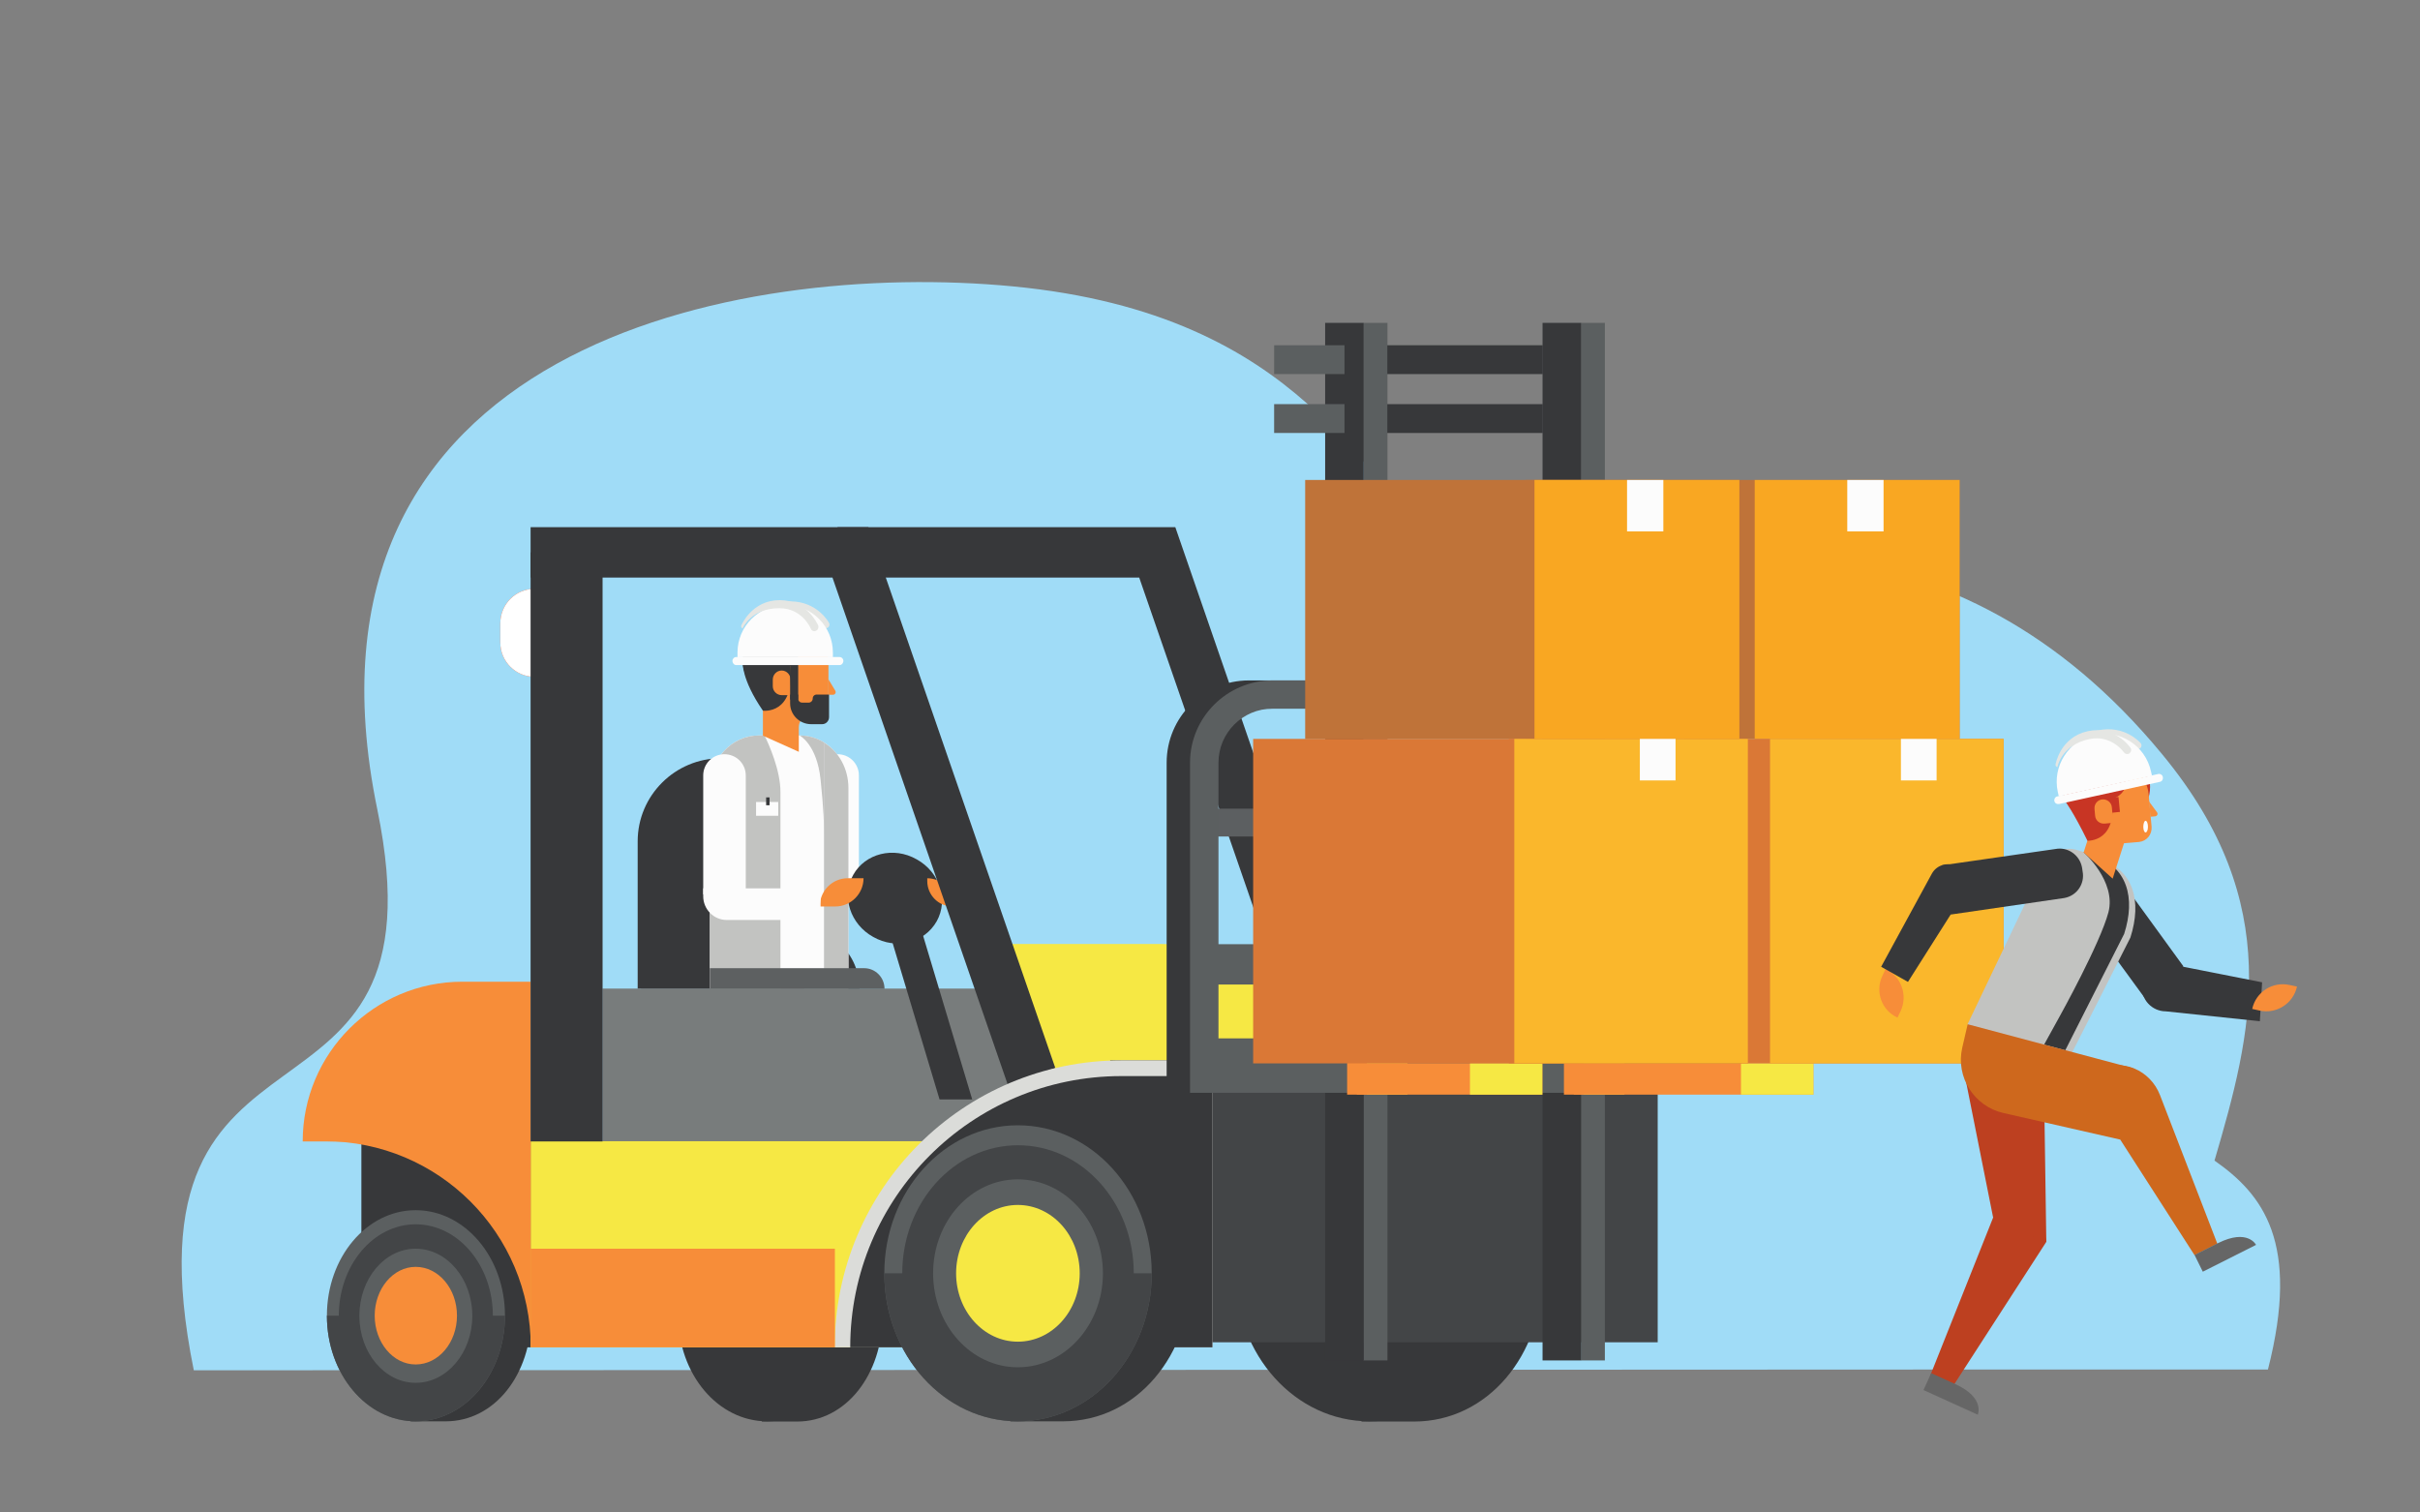 <svg id="eAMRNXQb2CD1" xmlns="http://www.w3.org/2000/svg" xmlns:xlink="http://www.w3.org/1999/xlink" viewBox="0 0 12000 7500" shape-rendering="geometricPrecision" text-rendering="geometricPrecision">
<rect x="0" y="0" width="12000" height="7500" fill="#808080" stroke="none"/>
<style><![CDATA[
#eAMRNXQb2CD8 {animation: eAMRNXQb2CD8_c_o 3000ms linear infinite normal forwards}@keyframes eAMRNXQb2CD8_c_o { 0% {opacity: 1} 10% {opacity: 0} 20% {opacity: 1} 30% {opacity: 0} 40% {opacity: 1} 50% {opacity: 0} 60% {opacity: 1} 70% {opacity: 0} 80% {opacity: 1} 90% {opacity: 0} 100% {opacity: 1}} #eAMRNXQb2CD117_ts {animation: eAMRNXQb2CD117_ts__ts 3000ms linear infinite normal forwards}@keyframes eAMRNXQb2CD117_ts__ts { 0% {transform: translate(7379.5px,4716.5px) scale(0,0)} 33.333% {transform: translate(7379.5px,4716.5px) scale(1,1)} 100% {transform: translate(7379.5px,4716.5px) scale(1,1)}} #eAMRNXQb2CD117 {animation: eAMRNXQb2CD117_c_o 3000ms linear infinite normal forwards}@keyframes eAMRNXQb2CD117_c_o { 0% {opacity: 0} 33.333% {opacity: 1} 100% {opacity: 0}}
]]></style>
<g clip-path="url(#eAMRNXQb2CD154)"><g><path d="M11544,6750h-11120-24c-1,0,7,0,18,0h11121h23c2,0-6,0-18,0Z" fill="#27314f" fill-rule="evenodd" stroke-width="28.222" stroke-linejoin="round"/><path d="M961,6795C569,4860,2232,5766,1871,4014C1395,1711,3665,1290,5022,1420c1454,139,1736,985,2123,1292c118-22,246-39,386-51c461-36,1036-16,1555,112c536,84,1115,335,1637,969c612,742,444,1379,258,2013c240,168,426,406,265,1036h-1281l-9004,4Z" fill="#a0dcf7" fill-rule="evenodd" stroke-width="28.222" stroke-linejoin="round"/><path d="M11582,6799h-11120-24c-1,0,7,0,18,0h11121h23c2,0-6,0-18,0Z" fill="#27314f" fill-rule="evenodd" stroke-width="28.222" stroke-linejoin="round"/><path d="M2651,3356v-436c-94,0-170,76-170,170v97c0,93,76,169,170,169Z" fill="#ed521f" fill-rule="evenodd" stroke-width="28.222" stroke-linejoin="round"/><path id="eAMRNXQb2CD8" d="M2651,3356v-436c-94,0-170,76-170,170v97c0,93,76,169,170,169Z" fill="#fff" fill-rule="evenodd" stroke-width="28.222" stroke-linejoin="round"/><g><path d="M3575,3760c228,0,413,184,413,412v731h-826v-731c0-228,186-412,413-412Z" fill="#37383a" fill-rule="evenodd" stroke-width="28.222" stroke-linejoin="round"/><path d="M3179,4596h777c169,0,306,138,306,307h-1083v-307Z" fill="#37383a" fill-rule="evenodd" stroke-width="28.222" stroke-linejoin="round"/></g><path d="M4096,3115c-7,0-13-3-16-9-2-4-49-89-162-89s-149,78-150,79c-4,8-14,12-23,8s-12-14-8-23c1-4,46-99,181-99s191,103,193,107c5,9,1,19-7,24-3,1-5,2-8,2Z" fill="#e5e6e3" fill-rule="evenodd" stroke-width="28.222" stroke-linejoin="round"/><g><path d="M4259,3845c0-58-47-105-105-105s-106,47-106,105v590h211v-590Z" fill="#fcfcfc" fill-rule="evenodd" stroke-width="28.222" stroke-linejoin="round"/><path d="M4207,3908v995h-687v-995c0-144,108-261,242-261h203c44,0,86,13,122,35c72,46,120,130,120,226Z" fill="#fcfcfc" fill-rule="evenodd" stroke-width="28.222" stroke-linejoin="round"/></g><g><path d="M3870,3927v976h-350v-995c0-144,108-261,243-261h28c21,43,79,171,79,280Zm337-20v996h-121v-1221c73,45,121,129,121,225Z" fill="#c2c3c1" fill-rule="evenodd" stroke-width="28.222" stroke-linejoin="round"/></g><path d="M3682,3271c0,111,93,202,207,202c116,0,208-91,208-202c0-112-92-204-208-204-114,0-207,92-207,204Z" fill="#37383a" fill-rule="evenodd" stroke-width="28.222" stroke-linejoin="round"/><g><path d="M4016,3550c-31,0-56,26-56,57v-57h71-15Z" fill="#f78d39" fill-rule="evenodd" stroke-width="28.222" stroke-linejoin="round"/><path d="M4033,3553h-57c-139,0-253-113-253-252v-13c0-98,79-177,177-177h31c98,0,177,79,177,177v190c0,41-34,75-75,75Z" fill="#f78d39" fill-rule="evenodd" stroke-width="28.222" stroke-linejoin="round"/><path d="M3961,3728l-178-80v-184h178v264Zm170-283h-24v-78l35,58c5,9-1,20-11,20Z" fill="#f78d39" fill-rule="evenodd" stroke-width="28.222" stroke-linejoin="round"/></g><path d="M3783,3524c-108-157-100-241-100-241l115-87c81,0,145,22,145,102l-24,4c24,244-136,222-136,222Z" fill="#37383a" fill-rule="evenodd" stroke-width="28.222" stroke-linejoin="round"/><path d="M3920,3447h-44c-24,0-44-20-44-44v-33c0-25,20-45,44-45s44,20,44,45v77Z" fill="#f78d39" fill-rule="evenodd" stroke-width="28.222" stroke-linejoin="round"/><g><path d="M3958,3469h-40v-192h40v192Z" fill="#37383a" fill-rule="evenodd" stroke-width="28.222" stroke-linejoin="round"/><path d="M4111,3444v112c0,19-15,35-34,35h-55c-57,0-104-46-104-103v-44h40v20c0,11,8,20,19,20h34c10,0,19-9,19-20c0-12,9-20,20-20h61Zm-44-269h-42c-38,0-69,31-68,70l1,34-235,52l7-182c0,0,209-134,337,26Zm164,1163c-60,107-15,245,99,308c114,65,254,30,315-78c59-106,15-244-100-307-114-65-255-29-314,77Z" fill="#37383a" fill-rule="evenodd" stroke-width="28.222" stroke-linejoin="round"/></g><g><path d="M4282,4355h-78c-77,0-139,62-139,140h77c78,0,140-64,140-140Zm316,0c69,0,125,55,125,125v15c-69,0-125-57-125-126v-14Z" fill="#f78d39" fill-rule="evenodd" stroke-width="28.222" stroke-linejoin="round"/></g><g><path d="M4069,4405h-582v39c0,65,52,118,117,118h465v-157Z" fill="#fcfcfc" fill-rule="evenodd" stroke-width="28.222" stroke-linejoin="round"/><path d="M3698,3845c0-58-47-105-106-105-58,0-105,47-105,105v590h211v-590Zm161,200h-110v-68h110v68Z" fill="#fcfcfc" fill-rule="evenodd" stroke-width="28.222" stroke-linejoin="round"/></g><path d="M3816,3993h-17v-39h17v39Z" fill="#37383a" fill-rule="evenodd" stroke-width="28.222" stroke-linejoin="round"/><path d="M4087,3682v462c0-42-3-138-18-278-18-175-104-219-104-219c45,0,86,13,122,35Z" fill="#c2c3c1" fill-rule="evenodd" stroke-width="28.222" stroke-linejoin="round"/><path d="M4086,4168v-25v25Z" fill="#f68818" fill-rule="evenodd" stroke-width="28.222" stroke-linejoin="round"/><g><path d="M4163,3298h-512c-11,0-19-10-19-21c0-10,8-19,19-19h512c11,0,19,9,19,19c0,11-8,21-19,21Z" fill="#fcfcfc" fill-rule="evenodd" stroke-width="28.222" stroke-linejoin="round"/><path d="M3894,3000c-131,0-237,105-237,236v23h473v-23c0-131-105-236-236-236Z" fill="#fcfcfc" fill-rule="evenodd" stroke-width="28.222" stroke-linejoin="round"/></g><path d="M4038,3130c-8,0-15-5-18-14-2-4-44-100-154-100-143-1-184,101-184,101s-10-6-6-16c1-1,52-125,190-125c137,0,188,120,191,125c4,10-1,23-11,27-3,1-5,2-8,2Z" fill="#e5e6e3" fill-rule="evenodd" stroke-width="28.222" stroke-linejoin="round"/><path d="M6519,5378L5649,2864h-1496v-250h1675l927,2682-236,82Z" fill="#37383a" fill-rule="evenodd" stroke-width="28.222" stroke-linejoin="round"/><path d="M4849,5309h1538c0-348-281-628-628-628h-910v628Z" fill="#f6e844" fill-rule="evenodd" stroke-width="28.222" stroke-linejoin="round"/><path d="M4955,4902h-1968v758h2020v-706c0-28-23-52-52-52Z" fill="#787c7c" fill-rule="evenodd" stroke-width="28.222" stroke-linejoin="round"/><g><path d="M3510,6524c0-216,111-401,268-481v-42h175c243,0,423,234,423,523c0,290-180,525-423,525h-175v-43c-157-80-268-266-268-482Z" fill="#37383a" fill-rule="evenodd" stroke-width="28.222" stroke-linejoin="round"/><path d="M3363,6524c0,290,197,524,441,524c243,0,442-234,442-524c0-289-199-523-442-523-244,0-441,234-441,523Zm2986-210c0-303,165-562,402-675v-59h261c365,0,637,329,637,734c0,406-272,735-637,735h-261v-60c-237-112-402-371-402-675Z" fill="#37383a" fill-rule="evenodd" stroke-width="28.222" stroke-linejoin="round"/><path d="M6127,6314c0,406,297,734,663,734s663-328,663-734c0-405-297-734-663-734s-663,329-663,734Z" fill="#37383a" fill-rule="evenodd" stroke-width="28.222" stroke-linejoin="round"/></g><path d="M5505,6656h2715v-1398h-2715v1398Z" fill="#434547" fill-rule="evenodd" stroke-width="28.222" stroke-linejoin="round"/><g><path d="M1792,6681h1232v-1022h-1232v1022Z" fill="#37383a" fill-rule="evenodd" stroke-width="28.222" stroke-linejoin="round"/><path d="M1768,6524c0-216,111-401,268-481v-42h174c244,0,424,234,424,523c0,290-180,524-424,524h-174v-42c-157-80-268-266-268-482Z" fill="#37383a" fill-rule="evenodd" stroke-width="28.222" stroke-linejoin="round"/></g><path d="M1621,6524c0,290,197,524,440,524c244,0,443-234,443-524c0-289-199-523-443-523-243,0-440,234-440,523Z" fill="#5b5f60" fill-rule="evenodd" stroke-width="28.222" stroke-linejoin="round"/><g><path d="M1680,6525c0,250,171,453,381,453c211,0,383-203,383-453c0-251-172-454-383-454-210,0-381,203-381,454Z" fill="#434547" fill-rule="evenodd" stroke-width="28.222" stroke-linejoin="round"/><path d="M1621,6524c0,289,197,524,440,524c244,0,443-235,443-524h-883Z" fill="#434547" fill-rule="evenodd" stroke-width="28.222" stroke-linejoin="round"/></g><path d="M1782,6525c0,183,125,332,279,332c155,0,281-149,281-332c0-184-126-333-281-333-154,0-279,149-279,333Z" fill="#5b5f60" fill-rule="evenodd" stroke-width="28.222" stroke-linejoin="round"/><path d="M1858,6524c0,133,91,242,203,242c114,0,205-109,205-242s-91-242-205-242c-112,0-203,109-203,242Z" fill="#f78d39" fill-rule="evenodd" stroke-width="28.222" stroke-linejoin="round"/><path d="M2631,5659h2344v1022h-2344v-1022Z" fill="#f6e844" fill-rule="evenodd" stroke-width="28.222" stroke-linejoin="round"/><path d="M4997,5378L4128,2864h-1497v-250h1675l927,2682-236,82Z" fill="#37383a" fill-rule="evenodd" stroke-width="28.222" stroke-linejoin="round"/><path d="M4139,6681h1873v-1423h-449c-787,0-1424,637-1424,1423Z" fill="#dbdcd9" fill-rule="evenodd" stroke-width="28.222" stroke-linejoin="round"/><g><path d="M4216,6681h1796v-1345h-451c-743,0-1345,603-1345,1345Z" fill="#37383a" fill-rule="evenodd" stroke-width="28.222" stroke-linejoin="round"/><path d="M4607,6314c0-303,165-563,403-675v-59h260c366,0,637,328,637,734s-271,734-637,734h-260v-59c-238-112-403-372-403-675Z" fill="#37383a" fill-rule="evenodd" stroke-width="28.222" stroke-linejoin="round"/></g><path d="M4385,6314c0,406,297,734,662,734c367,0,664-328,664-734s-297-734-664-734c-365,0-662,328-662,734Z" fill="#5b5f60" fill-rule="evenodd" stroke-width="28.222" stroke-linejoin="round"/><g><path d="M4474,6314c0,351,257,635,574,635s574-284,574-635-257-635-574-635-574,284-574,635Z" fill="#434547" fill-rule="evenodd" stroke-width="28.222" stroke-linejoin="round"/><path d="M4385,6314c0,406,297,734,662,734c367,0,664-328,664-734h-1326Z" fill="#434547" fill-rule="evenodd" stroke-width="28.222" stroke-linejoin="round"/></g><path d="M4627,6314c0,257,188,466,420,466c233,0,422-209,422-466c0-258-189-466-422-466-232,0-420,208-420,466Z" fill="#5b5f60" fill-rule="evenodd" stroke-width="28.222" stroke-linejoin="round"/><path d="M4741,6314c0,187,137,339,306,339c170,0,307-152,307-339s-137-339-307-339c-169,0-306,152-306,339Z" fill="#f6e844" fill-rule="evenodd" stroke-width="28.222" stroke-linejoin="round"/><path d="M6761,1601h119v5145h-119v-5145Z" fill="#5b5f60" fill-rule="evenodd" stroke-width="28.222" stroke-linejoin="round"/><path d="M6762,1601h-191v5145h191v-5145Z" fill="#37383a" fill-rule="evenodd" stroke-width="28.222" stroke-linejoin="round"/><path d="M7839,1601h119v5145h-119v-5145Z" fill="#5b5f60" fill-rule="evenodd" stroke-width="28.222" stroke-linejoin="round"/><path d="M7840,1601h-191v5145h191v-5145Z" fill="#37383a" fill-rule="evenodd" stroke-width="28.222" stroke-linejoin="round"/><g><path d="M6318,1855h349v-143h-349v143Zm0,292h349v-143h-349v143Z" fill="#5b5f60" fill-rule="evenodd" stroke-width="28.222" stroke-linejoin="round"/></g><g><path d="M7650,1712h-771v143h771v-143Zm0,292h-771v143h771v-143Z" fill="#37383a" fill-rule="evenodd" stroke-width="28.222" stroke-linejoin="round"/></g><g><path d="M2293,4868h339v792h-1131c0-437,355-792,792-792Z" fill="#f78d39" fill-rule="evenodd" stroke-width="28.222" stroke-linejoin="round"/><path d="M1501,5659h1131v1022c0-565-457-1022-1022-1022h-109Z" fill="#f78d39" fill-rule="evenodd" stroke-width="28.222" stroke-linejoin="round"/><path d="M2631,6192h1509v489h-1509v-489Z" fill="#f78d39" fill-rule="evenodd" stroke-width="28.222" stroke-linejoin="round"/></g><g><path d="M2988,2739h-357v2921h357v-2921ZM4367,4479h162l292,973h-162l-292-973Zm1558,800h2454v-1497c0-148-121-268-269-268h-1917c-148,0-268,120-268,268v1497Zm2594,140h-2734v-1637c0-225,183-408,408-408h1917c226,0,409,183,409,408v1637Z" fill="#37383a" fill-rule="evenodd" stroke-width="28.222" stroke-linejoin="round"/></g><g><path d="M5972,5149h2594v200h-2594v-200Zm0-467h2594v200h-2594v-200Z" fill="#5b5f60" fill-rule="evenodd" stroke-width="28.222" stroke-linejoin="round"/></g><g><path d="M8566,4148h-1125v-70h1125v70Z" fill="#606364" fill-rule="evenodd" stroke-width="28.222" stroke-linejoin="round"/><path d="M8566,4079h-1125v-69h1125v69Z" fill="#606364" fill-rule="evenodd" stroke-width="28.222" stroke-linejoin="round"/></g><g><path d="M7442,4148h-1124v-70h1124v70Z" fill="#5e6162" fill-rule="evenodd" stroke-width="28.222" stroke-linejoin="round"/><path d="M7442,4079h-1124v-69h1124v69Z" fill="#5e6162" fill-rule="evenodd" stroke-width="28.222" stroke-linejoin="round"/></g><path d="M6319,4148h-347v-138h347v138Z" fill="#5c5f61" fill-rule="evenodd" stroke-width="28.222" stroke-linejoin="round"/><path d="M6042,5279h2454v-1497c0-148-121-268-269-268h-1917c-148,0-268,120-268,268v1497Zm2594,140h-2735v-1637c0-225,184-408,409-408h1917c225,0,409,183,409,408v1637Z" fill="#5b5f60" fill-rule="evenodd" stroke-width="28.222" stroke-linejoin="round"/><path d="M7852,3921h203v1507h-203v-1507Z" fill="#f6e844" fill-rule="evenodd" stroke-width="28.222" stroke-linejoin="round"/><g><path d="M7755,5428h98v-1507h-98v1507Z" fill="#f78d39" fill-rule="evenodd" stroke-width="28.222" stroke-linejoin="round"/><path d="M8992,5272h-1188v156h1188v-156Z" fill="#f78d39" fill-rule="evenodd" stroke-width="28.222" stroke-linejoin="round"/></g><path d="M8992,5272h-359v156h359v-156Z" fill="#f6e844" fill-rule="evenodd" stroke-width="28.222" stroke-linejoin="round"/><path d="M7659,3921h97v90h-97v-90Z" fill="#f78d39" fill-rule="evenodd" stroke-width="28.222" stroke-linejoin="round"/><path d="M6777,3921h202v1507h-202v-1507Z" fill="#f6e844" fill-rule="evenodd" stroke-width="28.222" stroke-linejoin="round"/><g><path d="M6680,5428h98v-1507h-98v1507Z" fill="#f78d39" fill-rule="evenodd" stroke-width="28.222" stroke-linejoin="round"/><path d="M7648,5272h-920v156h920v-156Z" fill="#f78d39" fill-rule="evenodd" stroke-width="28.222" stroke-linejoin="round"/></g><path d="M7648,5272h-359v156h359v-156Z" fill="#f6e844" fill-rule="evenodd" stroke-width="28.222" stroke-linejoin="round"/><path d="M6584,3921h97v90h-97v-90Z" fill="#f78d39" fill-rule="evenodd" stroke-width="28.222" stroke-linejoin="round"/><path d="M9717,2380h-2153v1285h2153v-1285Z" fill="#bf7339" fill-rule="evenodd" stroke-width="28.222" stroke-linejoin="round"/><path d="M8701,3665h1016v-1285h-1016v1285Z" fill="#f9a722" fill-rule="evenodd" stroke-width="28.222" stroke-linejoin="round"/><path d="M9340,2635h-180v-255h180v255Z" fill="#fcfcfc" fill-rule="evenodd" stroke-width="28.222" stroke-linejoin="round"/><path d="M8625,2380h-2153v1285h2153v-1285Z" fill="#bf7339" fill-rule="evenodd" stroke-width="28.222" stroke-linejoin="round"/><path d="M7609,3665h1016v-1285h-1016v1285Z" fill="#f9a722" fill-rule="evenodd" stroke-width="28.222" stroke-linejoin="round"/><path d="M8248,2635h-180v-255h180v255Z" fill="#fcfcfc" fill-rule="evenodd" stroke-width="28.222" stroke-linejoin="round"/><path d="M9935,3664h-2453v1609h2453v-1609Z" fill="#da7836" fill-rule="evenodd" stroke-width="28.222" stroke-linejoin="round"/><path d="M9935,3664h-1158v1609h1158v-1609Z" fill="#fab72c" fill-rule="evenodd" stroke-width="28.222" stroke-linejoin="round"/><path d="M9603,3870h-177v-206h177v206Z" fill="#fcfcfc" fill-rule="evenodd" stroke-width="28.222" stroke-linejoin="round"/><path d="M8667,3664h-2453v1609h2453v-1609Z" fill="#da7836" fill-rule="evenodd" stroke-width="28.222" stroke-linejoin="round"/><path d="M8667,3664h-1158v1609h1158v-1609Z" fill="#fab72c" fill-rule="evenodd" stroke-width="28.222" stroke-linejoin="round"/><g><g id="eAMRNXQb2CD117_ts" transform="translate(7379.5,4716.5) scale(0,0)"><path id="eAMRNXQb2CD117" d="M9586,4232l299-346l64,478l687-315-494,649l547,527-614-145-36,258-260-10-142,637-244-637-369,159l73-407-727-33l660-349-326-525l519,191-60-694l423,562ZM4104,3503c0,20-8,35-17,35-10,0-17-15-17-35c0-19,7-35,17-35c9,0,17,16,17,35Z" transform="translate(-7379.5,-4716.5)" opacity="0" fill="#fcfcfc" fill-rule="evenodd" stroke-width="28.222" stroke-linejoin="round"/></g></g><path d="M4285,4801h-765v102h866c0-56-45-102-101-102Z" fill="#5d6061" fill-rule="evenodd" stroke-width="28.222" stroke-linejoin="round"/><path d="M9409,5046l16-33c36-78,3-171-75-208l-16,34c-37,78-4,171,75,207Z" fill="#f78d39" fill-rule="evenodd" stroke-width="28.222" stroke-linejoin="round"/><path d="M10646,3826c42,99-4,212-102,254-99,41-212-5-254-103-41-99,5-212,103-253c99-42,212,4,253,102Z" transform="translate(0 0)" fill="#c83524" fill-rule="evenodd" stroke-width="28.222" stroke-linejoin="round"/><path d="M9688,6868l459-710c0,0-42-236-156-287l-35-16-383,962l115,51Z" fill="#bd4020" fill-rule="evenodd" stroke-width="28.222" stroke-linejoin="round"/><path d="M9695,6863l-119-54-38,84l269,122c0,0,38-84-112-152Z" transform="translate(0 0)" fill="#666" fill-rule="evenodd" stroke-width="28.222" stroke-linejoin="round"/><path d="M10147,6159l-264-123-141-707l392-55l13,885Z" fill="#bd4020" fill-rule="evenodd" stroke-width="28.222" stroke-linejoin="round"/><path d="M11206,5064l-466-49c-69,0-125-59-118-128c6-68,67-116,134-107l461,91-11,193Z" fill="#37383a" fill-rule="evenodd" stroke-width="28.222" stroke-linejoin="round"/><path d="M11390,4892l-38-8c-83-18-166,35-184,119l36,8c84,19,168-35,186-119Z" fill="#f78d39" fill-rule="evenodd" stroke-width="28.222" stroke-linejoin="round"/><path d="M10633,4946l194-154-332-457c-42-54-121-63-175-20-53,42-62,121-20,175l333,456Z" fill="#37383a" fill-rule="evenodd" stroke-width="28.222" stroke-linejoin="round"/><g><path d="M10533,4631l-291,577-108,210-378-338l369-773c23-74,104-115,178-91l32,10l38,12c178,57,217,215,160,393Z" fill="#c2c3c1" fill-rule="evenodd" stroke-width="28.222" stroke-linejoin="round"/><path d="M10564,4649l-292,576-104-27l81-148c0,0,198-354,238-509c40-154-123-297-123-297l2-1l38,12c179,57,217,215,160,394Z" fill="#c2c3c1" fill-rule="evenodd" stroke-width="28.222" stroke-linejoin="round"/></g><path d="M10533,4631l-292,577-105-28l81-147c0,0,197-355,238-509c40-154-123-298-123-298h2l38,12c179,57,218,215,161,393Z" fill="#37383a" fill-rule="evenodd" stroke-width="28.222" stroke-linejoin="round"/><g><path d="M10476,4357l-144-130l56-173l168,53-80,250Z" fill="#f78d39" fill-rule="evenodd" stroke-width="28.222" stroke-linejoin="round"/><path d="M10607,4175l-82,7c-127,12-241-84-252-211-8-90,57-169,147-177l56-5c90-9,170,57,178,147l15,163c3,39-24,72-62,76Z" fill="#f78d39" fill-rule="evenodd" stroke-width="28.222" stroke-linejoin="round"/><path d="M10686,4048l-23,2-7-76l40,54c6,8,1,19-10,20Z" fill="#f78d39" fill-rule="evenodd" stroke-width="28.222" stroke-linejoin="round"/></g><g transform="translate(0 0)"><path d="M10351,4169c-72-147-112-198-112-198l98-128c80-7,145,9,153,88l-23,6c45,240-116,232-116,232Z" fill="#c83524" fill-rule="evenodd" stroke-width="28.222" stroke-linejoin="round"/><path d="M10457,3964l-12-131l97-9l3,36c5,53-35,100-88,104Z" transform="translate(0 0)" fill="#c83524" fill-rule="evenodd" stroke-width="28.222" stroke-linejoin="round"/><path d="M10512,4026l-38,4-7-75l38-3l7,74Z" fill="#c83524" fill-rule="evenodd" stroke-width="28.222" stroke-linejoin="round"/></g><path d="M10479,4080l-43,4c-24,2-45-15-47-39l-3-34c-2-24,15-45,39-47c23-2,45,15,47,39l7,77Z" fill="#f78d39" fill-rule="evenodd" stroke-width="28.222" stroke-linejoin="round"/><path d="M10542,3824l17-69-194,18c0,0-159,2-142,121c4,30,16,78,16,78l277-71l26-77Z" fill="#c83524" fill-rule="evenodd" stroke-width="28.222" stroke-linejoin="round"/><path d="M10995,6167l-284-736c-48-125-188-184-300-128l102,347l369,574l113-57Z" fill="#ce681d" fill-rule="evenodd" stroke-width="28.222" stroke-linejoin="round"/><path d="M10999,6164l-117,59l41,83l264-133c0,0-41-82-188-9Z" fill="#666" fill-rule="evenodd" stroke-width="28.222" stroke-linejoin="round"/><path d="M10577,5297l-63,354-580-132c-145-33-237-178-204-323l27-117l820,218Z" fill="#ce681d" fill-rule="evenodd" stroke-width="28.222" stroke-linejoin="round"/><g><path d="M9328,4794l251-461c24-45,82-61,127-35c47,28,60,98,27,142l-272,429-133-75Z" fill="#37383a" fill-rule="evenodd" stroke-width="28.222" stroke-linejoin="round"/><path d="M9673,4535l-44-244l563-81c61-12,120,29,132,91l3,20c12,62-29,121-91,132l-563,82Z" fill="#37383a" fill-rule="evenodd" stroke-width="28.222" stroke-linejoin="round"/></g><path d="M10605,3714c-6,1-12-1-17-6-2-3-66-76-177-52-111,26-129,108-130,109-2,10-11,16-20,14-10-2-16-12-14-21c1-4,24-107,156-136s209,60,212,63c6,8,5,19-2,25-2,2-5,3-8,4Z" fill="#e5e6e3" fill-rule="evenodd" stroke-width="28.222" stroke-linejoin="round"/><g><path d="M10710,3877l-500,110c-10,2-21-4-23-15-2-10,4-21,15-23l500-111c10-2,21,4,23,16c2,10-4,21-15,23Z" fill="#fcfcfc" fill-rule="evenodd" stroke-width="28.222" stroke-linejoin="round"/><path d="M10384,3644c-127,29-208,155-180,283l5,22l462-102-5-22c-28-128-154-209-282-181Z" fill="#fcfcfc" fill-rule="evenodd" stroke-width="28.222" stroke-linejoin="round"/></g><path d="M10552,3739c-7,1-16-2-20-8-3-4-64-89-172-66-140,30-158,139-158,139s-11-3-9-14c0-1,23-134,159-164c133-30,209,77,212,82c7,9,4,21-5,28-2,1-4,2-7,3Z" transform="translate(0 0)" fill="#e5e6e3" fill-rule="evenodd" stroke-width="28.222" stroke-linejoin="round"/><path d="M10651,4100c0,15-5,28-12,28-6,0-11-13-11-28c0-16,5-30,11-30c7,0,12,14,12,30Z" fill="#fcfcfc" fill-rule="evenodd" stroke-width="28.222" stroke-linejoin="round"/><path d="M9603,3870h-177v-206h177v206Z" transform="translate(-1294.5 0)" fill="#fcfcfc" fill-rule="evenodd" stroke-width="28.222" stroke-linejoin="round"/></g><clipPath id="eAMRNXQb2CD154"><path d="M0,0h12000v7500L0,7500Z" fill-rule="evenodd" stroke-width="28.222" stroke-linejoin="round"/></clipPath></g></svg>
